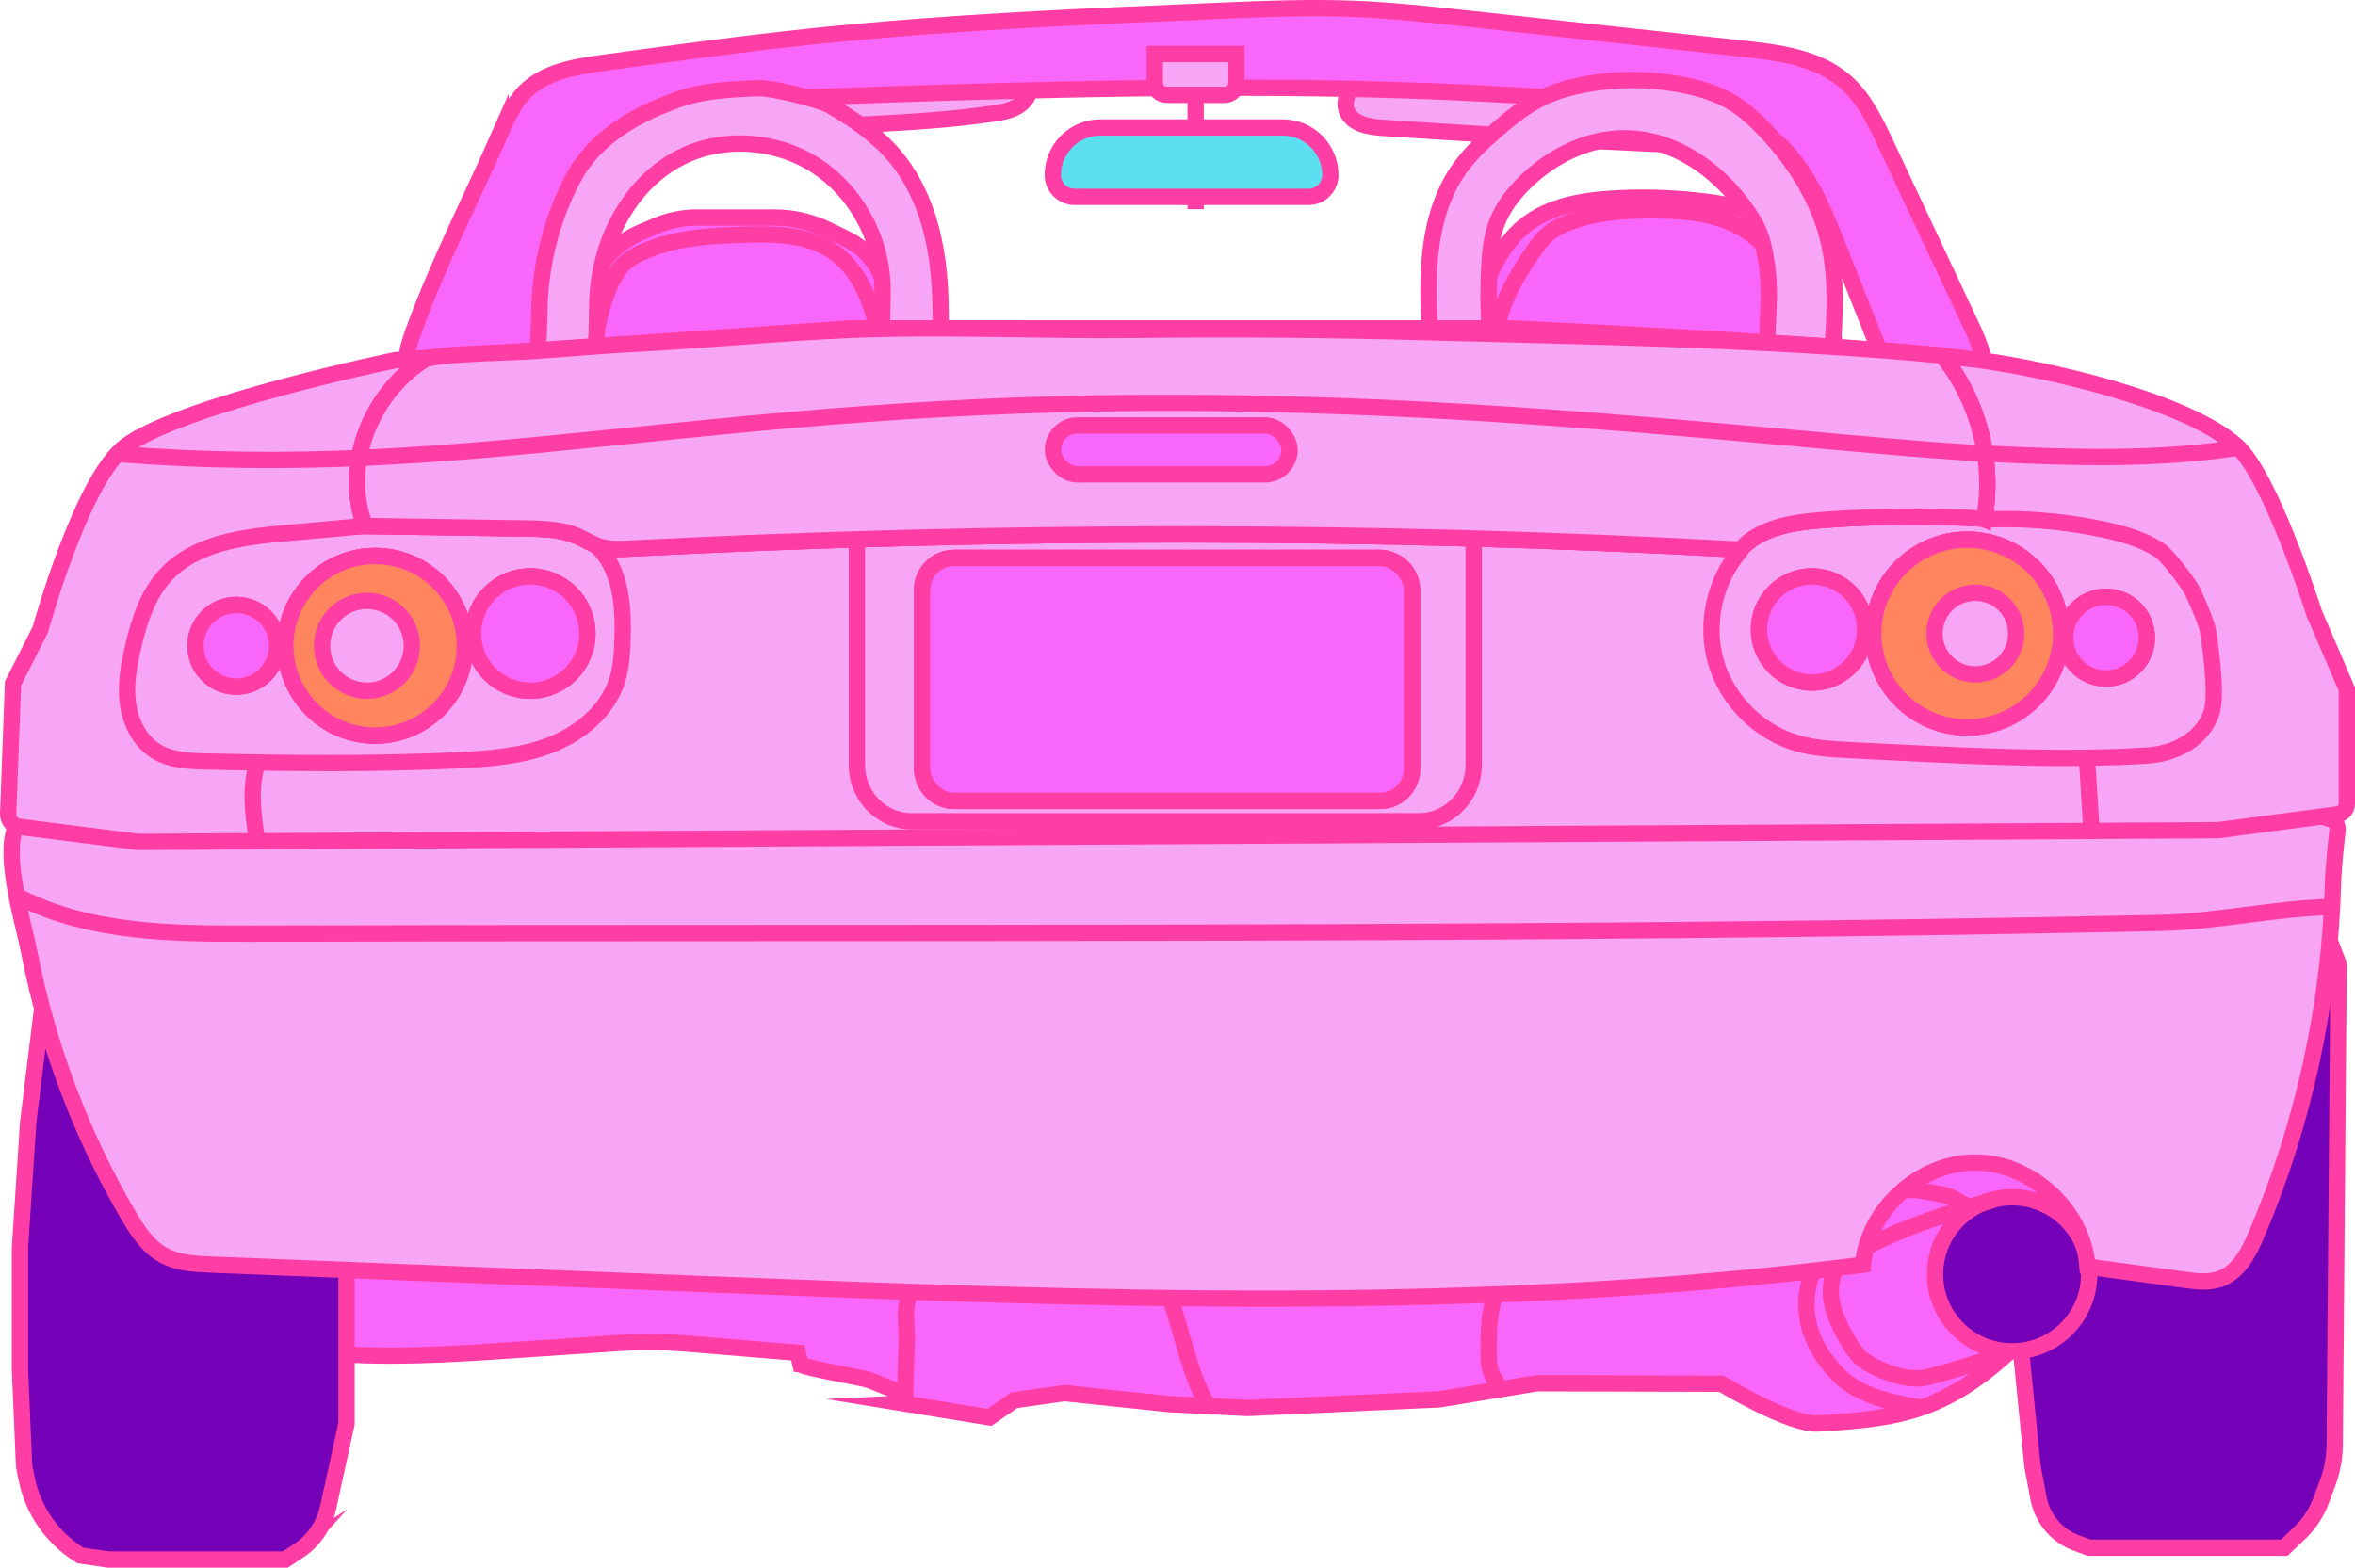<?xml version="1.0" encoding="UTF-8"?><svg id="Layer_2" xmlns="http://www.w3.org/2000/svg" viewBox="0 0 576.89 384.13"><defs><style>.cls-1{fill:#7400b8;}.cls-1,.cls-2,.cls-3,.cls-4,.cls-5,.cls-6{stroke:#ff3ea5;stroke-miterlimit:10;stroke-width:4px;}.cls-2{fill:#ff855f;}.cls-3{fill:#5cdff0;}.cls-4{fill:#f7a6f6;}.cls-5{fill:#f867fa;}.cls-6{fill:none;}</style></defs><g id="Layer_10"><path class="cls-1" d="M563.41,375.56l-3.86,3.68h-47.78l-3.12-1.15c-4.81-1.77-8.34-5.94-9.29-10.98l-1.48-7.86-3-30.21,3-92.8,64-29,11,29-.96,117.84c-.03,3.13-.6,6.23-1.69,9.17l-1.67,4.49c-1.1,2.96-2.87,5.64-5.15,7.82Z"/><g><path class="cls-5" d="M196.08,334.3l-.65-2.82c-8.04-.67-16.08-1.33-24.11-2-3.89-.32-7.78-.64-11.67-.67-3.76-.02-7.51,.23-11.27,.49-7.19,.49-14.37,.97-21.56,1.46-16.81,1.14-33.72,2.28-50.46,.42,.11-7.31,.69-14.61,1.73-21.85,.08-.57,.18-1.18,.58-1.59,.4-.42,1.01-.55,1.58-.66,17.68-3.2,35.81-.12,53.77,.24,9.8,.2,19.66-.42,29.37,.9,7.66,1.04,15.14,3.28,22.85,3.94,14.64,1.26,30.05-3.13,43.74,2.24,.5,.19,1.01,.42,1.34,.84,.56,.72,.41,1.74,.23,2.63-1.24,6.15-2.49,12.3-3.73,18.45-.26,1.3-.55,2.65-1.36,3.7-2.8,3.64-10.67-1.04-13.99-2-1.62-.47-16.22-3.04-16.38-3.72Z"/><path class="cls-5" d="M221.63,343.92l20.77,3.38,6.03-4.18,12.26-1.76,25.87,2.71,19.18,.94,46.85-2.12,23.87-3.95,45.2,.12s16.88,10.15,23.58,9.74c8.75-.53,17.65-1.1,25.9-4.06,15.22-5.47,26.4-18.32,36.86-30.65,1.3-1.53,2.62-3.09,3.37-4.95,.95-2.33,.94-4.93,.92-7.45-.05-5.44-.26-11.34-3.69-15.56-3.2-3.93-8.44-5.44-13.38-6.59-7.4-1.73-15.04-3.15-22.55-2.01-13.68,2.07-24.61,12.14-37.23,17.79-16.96,7.59-36.28,6.94-54.85,6.54-42.9-.93-85.85,.18-128.65,3.31-4.36,.32-8.73,.66-12.97,1.71-6.67,1.66-15.15,4.87-16.76,12.27-.63,2.93,0,6.3-.09,9.28-.13,4.38-.47,15.49-.47,15.49Z"/><path class="cls-6" d="M470.62,344.87c-6.48-.89-14.67-2.81-19.49-7.23-3.54-3.26-6.37-7.37-7.74-11.98-1.37-4.61-1.22-9.73,.81-14.1"/><path class="cls-6" d="M449.35,311.73c-1.19,2.86-1.04,6.14-.19,9.11s2.38,5.71,3.93,8.39c1.98,3.42,4.27,5,7.91,6.51,3.55,1.47,7.6,2.62,11.32,1.66,7.97-2.07,15.81-4.62,23.47-7.62"/><circle class="cls-1" cx="492.89" cy="312.24" r="18.88"/><path class="cls-6" d="M488.37,293.98c-10.65,3.16-21.01,6.32-30.9,11.4"/><path class="cls-6" d="M482.84,295.5c-1.43,.25-3.76-1.71-5.11-2.24-.82-.32-1.69-.49-2.56-.65-1.09-.21-2.17-.41-3.26-.62-1.84-.35-3.75-.7-5.55-.2"/><path class="cls-6" d="M367.34,340.29c-.45-1.36-1.42-2.48-1.97-3.8-.7-1.66-.71-3.51-.71-5.3,0-4.69,.02-9.5,1.64-13.9"/><path class="cls-6" d="M295.91,344.54c-4.7-8.11-6.1-17.66-9.34-26.45"/></g><path class="cls-1" d="M73.01,380.09l-3.11,2.04H26.5l-6.82-1-.48-.3c-6.59-4.21-11.17-10.91-12.7-18.58l-.6-3.01-1-23.53v-30.05l2-30.66,6-48.75H84.89v122.58l-4.5,20.55c-.96,4.4-3.62,8.25-7.39,10.72Z"/><path class="cls-4" d="M356.74,32.48c-5.97-.38-11.93-.76-17.9-1.14-3.39-.22-7.43-.86-8.81-3.96-1.34-3,.93-6.61,3.94-7.92s6.45-.97,9.71-.6c25.45,2.9,50.9,5.8,76.36,8.7,4.01,.46,11.93,5.76,5.18,8.78-1.92,.86-5.34-.39-7.33-.56-3.86-.34-7.78-.32-11.66-.49-16.51-.71-33-1.76-49.48-2.81Z"/><path class="cls-4" d="M158.86,37.31c-1.66,.5-3.38,1.04-5.09,.78-1.71-.26-3.4-1.61-3.4-3.34,0-.78,.34-1.53,.75-2.19,3.21-5.21,10.17-6.28,16.23-7.14,25.95-3.69,52.7-14.29,79.22-10.19,4.28,.66,7.4,2.23,5.7,7.09s-6.67,5.19-11.08,5.8c-13.14,1.83-26.42,2.17-39.66,2.93-14.36,.82-28.83,2.1-42.67,6.25Z"/><path class="cls-5" d="M122.63,32.47c1.56-3.54,3.18-7.16,5.89-9.92,4.92-4.99,12.4-6.21,19.35-7.16,17.16-2.35,34.32-4.71,51.54-6.51,32.94-3.44,66.06-4.83,99.16-6.22,11.09-.47,22.19-.93,33.27-.48,9.24,.37,18.45,1.38,27.64,2.38,22.48,2.46,44.96,4.91,67.45,7.37,8.85,.97,18.29,2.18,25.02,8.01,4.66,4.03,7.4,9.78,10.02,15.35,7.01,14.92,14.02,29.84,21.03,44.76,2.35,5.01,4.67,11.08,1.74,15.78-3.24,5.21-11.37,5.14-16.28,1.47-4.91-3.67-7.39-9.67-9.65-15.37-2.92-7.38-5.85-14.75-8.77-22.13-4.4-11.1-9.56-23.08-20.1-28.69-5.55-2.96-11.96-3.75-18.22-4.42-72.84-7.78-146.33-5.22-219.54-2.66-17.93,.63-38.52,2.62-48.82,17.31-6.32,9.01-7.03,20.63-8.48,31.54-1.39,10.47-4.81,22.33-14.5,26.53-5.83,2.53-14.54,1.16-18.74-3.93-3.53-4.28-2.04-9.66-.32-14.4,5.99-16.52,14.22-32.52,21.31-48.61Z"/><g><path class="cls-5" d="M220.89,87.24h-81l4.17-15.5c1.78-6.63,6.51-12.07,12.83-14.76l3.79-1.62c3.2-1.36,6.64-2.06,10.11-2.06h18.84c4.58,0,9.09,1.04,13.2,3.05l4.55,2.22c4.75,2.32,8.22,6.65,9.45,11.79l4.05,16.88Z"/><path class="cls-5" d="M145.17,86.68c.98-6.01,2-12.11,4.66-17.59,.8-1.65,1.76-3.24,3.08-4.51,1.27-1.22,2.84-2.08,4.45-2.8,7.77-3.52,16.52-4.04,25.04-4.28,7.54-.21,15.63-.09,21.82,4.23,3.9,2.72,6.63,6.87,8.4,11.28,1.78,4.41,2.68,9.11,3.58,13.78"/></g><path class="cls-4" d="M140.31,43.86c6.58-12.63,20.72-17.57,25.37-19.31,6.4-2.39,13.37-2.68,20.19-2.94,3.01-.11,14.91,2.72,17.63,4.33,5.5,3.24,10.89,6.85,15.11,11.64,5.21,5.91,8.41,13.4,10.08,21.1,1.67,7.7,1.89,15.65,1.67,23.52-.07,2.74-.34,5.79-2.38,7.61-1.89,1.69-4.69,1.77-7.22,1.76-.77,0-1.61-.03-2.23-.49-.51-.38-.79-.99-1.02-1.59-2.45-6.44-.99-13.61-1.38-20.49-.64-11.31-6.75-22.27-16.26-28.43-9.51-6.16-22.22-7.21-32.45-2.34-12.41,5.91-19.91,19.61-20.96,33.32-.34,4.41-.1,8.85-.48,13.26-.26,3.01-.93,6.22-3.15,8.27-1.93,1.78-4.89,2.35-7.34,1.4-4.2-1.63-4.31-4.9-3.84-8.59,.6-4.8,.29-9.77,.71-14.61,.83-9.54,3.46-18.83,7.94-27.42Z"/><g><path class="cls-5" d="M361.76,75.66c2.56-7.46,5.52-15.25,11.62-20.24,6.09-4.98,14.33-6.35,22.18-6.79,7.4-.41,14.84-.16,22.2,.77,4.55,.57,9.17,1.43,13.14,3.73,3.87,2.24,6.86,5.71,9.68,9.18,2.08,2.56,4.12,5.19,5.49,8.18,1.34,2.94,2,6.14,2.6,9.32,.69,3.62,1.32,7.26,1.9,10.9,.11,.66,.21,1.37-.04,1.99-.27,.68-.89,1.14-1.5,1.54-9.92,6.55-22.72,5.92-34.59,5.65-16.46-.38-33.2,.36-49.12-3.88-2.3-.61-4.7-1.41-6.24-3.22-2.1-2.47-1.54-5.39-.22-8,1.43-2.83,1.82-6.02,2.89-9.13Z"/><path class="cls-6" d="M366.66,80.39c1.42-6.99,5.07-13.34,9.21-19.16,.98-1.38,2-2.75,3.28-3.85,1.34-1.15,2.94-1.97,4.58-2.65,6.63-2.74,13.98-3.18,21.16-3.17,8.25,.01,17,.74,23.71,5.54,4.72,3.38,8,8.55,9.67,14.11s1.78,11.5,1,17.26"/></g><path class="cls-4" d="M350.53,60.65c.92-7.04,3.12-14.05,7.32-19.78,2.42-3.3,5.44-6.12,8.52-8.81,3.7-3.22,7.56-6.35,12.02-8.4,2.88-1.33,5.95-2.19,9.05-2.81,8.29-1.66,16.91-1.65,25.19,.04,4.14,.84,8.23,2.11,11.84,4.31,3.01,1.83,5.61,4.26,8.03,6.83,7.31,7.76,13.19,17.11,15.55,27.51,1.98,8.73,1.41,17.81,.84,26.74-.22,3.42-.81,7.43-3.84,9.02-2.02,1.06-4.57,.6-6.5-.61-4.48-2.82-5.8-8.8-5.56-14.09s.61-10.59-.18-15.83c-.57-3.78-1.25-7.31-3.23-10.58-6.82-11.23-18.61-20.36-31.75-20.31-8.79,.03-17.24,4.18-23.64,10.19-3.27,3.07-6.12,6.71-7.65,10.93-1.22,3.37-1.55,6.98-1.73,10.56-.24,4.66-.23,9.33,.02,13.99,.19,3.65,.27,7.93-2.61,10.18-2.22,1.73-5.58,1.45-7.89-.15-4.11-2.86-4.07-6.96-4.24-11.39-.23-5.85-.3-11.72,.46-17.53Z"/><g><path class="cls-4" d="M31.37,297.64c2.28,3.9,4.86,7.9,8.84,10.02,3.47,1.85,7.55,2.05,11.47,2.2,40.27,1.6,80.54,3.2,120.8,4.79,94.68,3.73,189.88,7.35,283.86-4.74,1.27-13.62,14.04-25.17,27.72-25.06,13.68,.11,26.26,11.86,27.31,25.5,7.94,1.08,15.89,2.16,23.83,3.24,2.87,.39,5.87,.77,8.6-.2,4.58-1.62,7.07-6.46,8.98-10.94,11.57-27.16,17.95-56.51,18.72-86.02,.1-3.75,.74-9.73,1.11-12.96,.15-1.3-.66-2.51-1.93-2.85-3.57-.98-10.5-2.82-13.13-3.19-17.66-2.48-35.58,3.12-53.35,1.58-9.49-.82-18.7-3.65-28.17-4.66-10.97-1.16-22.04,.15-33.02,1.28-54.86,5.65-110.19,6.66-165.22,3.03-16.35-1.08-32.73-2.57-49.09-1.69-14.98,.81-29.8,3.6-44.79,4.18-20.59,.81-41.09-2.55-61.62-4.31-30.34-2.6-60.86-1.7-91.3-.81-6.84,.2-23.67-1.01-27.09,6.54-3.25,7.17,1.85,23.52,3.29,30.89,4.41,22.53,12.57,44.32,24.15,64.15Z"/><path class="cls-6" d="M4.98,219.94c17.29,8.74,37.49,8.9,56.86,8.84,155.77-.45,311.54,.67,467.28-2.63,14.09-.3,28.17-3.61,42.26-3.93"/></g><g><path class="cls-4" d="M566.89,150.24s-10.58-33.47-19-41c-12.38-11.06-46.54-18.83-63-21-2.57-.34-5.62-.68-9.03-1.02,5.5,6.87,9.06,15.23,10.38,23.92,.8,5.28,.77,10.69-.16,15.95-13.4-.79-26.85-.67-40.22,.38-6.96,.54-14.96,1.92-19.52,7.2-90.59-5-181.44-4.87-272.06-.26-2.41,.13-4.89,.25-7.2-.45-2.03-.61-3.83-1.82-5.78-2.64-3.93-1.67-8.32-1.76-12.58-1.83-13.1-.2-26.21-.41-39.31-.61-2.05-5.35-2.42-11.1-1.43-16.66,1.71-9.63,7.53-18.66,15.88-24.03,.33-.21,.99-.4,1.92-.57l-8.89,.62s-52.04,10.76-66,21c-10.86,7.97-21,45-21,45l-6.7,13.23-1.19,31.91c-.06,1.62,1.12,3.02,2.73,3.22l29.11,3.7,29.12-.16,449.39-2.54,31.05-.18,29.26-3.88c1.28-.17,2.23-1.26,2.23-2.55v-28.12l-8-18.63ZM57.89,168.24c-5.52,0-10-4.48-10-10s4.48-10,10-10,10,4.48,10,10-4.48,10-10,10Zm34,12c-12.15,0-22-9.85-22-22s9.85-22,22-22,22,9.85,22,22-9.85,22-22,22Zm38-11c-7.73,0-14-6.27-14-14s6.27-14,14-14,14,6.27,14,14-6.27,14-14,14Zm216,19.18c0,4.32-3.5,7.82-7.82,7.82h-104.36c-4.32,0-7.82-3.5-7.82-7.82v-43.88c0-4.32,3.5-7.82,7.82-7.82h104.36c4.32,0,7.82,3.5,7.82,7.82v43.88Zm98-21.18c-7.18,0-13-5.82-13-13s5.82-13,13-13,13,5.82,13,13-5.82,13-13,13Zm38,11c-12.7,0-23-10.3-23-23s10.3-23,23-23,23,10.3,23,23-10.3,23-23,23Zm34-12c-5.52,0-10-4.48-10-10s4.48-10,10-10,10,4.48,10,10-4.48,10-10,10Z"/><circle class="cls-6" cx="57.89" cy="158.24" r="10"/><circle class="cls-6" cx="91.89" cy="158.24" r="22"/><circle class="cls-6" cx="129.89" cy="155.24" r="14"/><rect class="cls-6" x="225.89" y="136.72" width="120" height="59.52" rx="7.82" ry="7.82"/><circle class="cls-6" cx="443.89" cy="154.24" r="13"/><path class="cls-6" d="M486.08,127.09c-13.4-.79-26.85-.67-40.22,.38-6.96,.54-14.96,1.92-19.52,7.2-90.59-5-181.44-4.87-272.06-.26-2.41,.13-4.89,.25-7.2-.45-2.03-.61-3.83-1.82-5.78-2.64-3.93-1.67-8.32-1.76-12.58-1.83-13.1-.2-26.21-.41-39.31-.61-2.05-5.35-2.42-11.1-1.43-16.66,1.71-9.63,7.53-18.66,15.88-24.03,.33-.21,.99-.4,1.92-.57l18.69-1.3,83.88-5.85h162.13s40.32,1.89,74.87,4.28c.14,.01,.27,.02,.41,.03,11.18,.78,21.74,1.61,30.1,2.44,5.5,6.87,9.06,15.23,10.38,23.92,.8,5.28,.77,10.69-.16,15.95Z"/><circle class="cls-6" cx="481.89" cy="155.24" r="23"/><circle class="cls-6" cx="515.89" cy="156.24" r="10"/><path class="cls-4" d="M486.08,127.09c-13.4-.79-26.85-.67-40.22,.38-6.96,.54-14.96,1.92-19.52,7.2-90.59-5-181.44-4.87-272.06-.26-2.41,.13-4.89,.25-7.2-.45-2.03-.61-3.83-1.82-5.78-2.64-3.93-1.67-8.32-1.76-12.58-1.83-13.1-.2-26.21-.41-39.31-.61-2.05-5.35-2.42-11.1-1.43-16.66,1.71-9.63,7.53-18.66,15.88-24.03,.33-.21,.99-.4,1.92-.57,3.42-.64,10.54-1.01,18.69-1.3,9.87-.35,21.25-1.57,29.36-1.97,18.15-.88,36.29-2.76,54.44-3.51,23.41-.97,46.82,.27,70.25-.01,23.13-.28,46.26-.09,69.38,.53,32.15,.87,65.03,1.41,97.45,3.39,.14,.01,.27,.02,.41,.03,10.06,.61,20.08,1.37,30.01,2.32,.03,.04,.06,.08,.09,.12,5.5,6.87,9.06,15.23,10.38,23.92,.8,5.28,.77,10.69-.16,15.95Z"/><rect class="cls-5" x="257.92" y="104.24" width="57.97" height="12" rx="6" ry="6"/><path class="cls-6" d="M28.89,111.24c86.55,6.94,144-13,261.17-12.53,84.85,.34,159.35,10.69,198.53,12.54,19.83,.94,39.82,1.48,59.45-1.53"/><path class="cls-6" d="M361,132.24v55.19c0,7.62-6.03,13.81-13.46,13.81h-124.19c-7.43,0-13.46-6.18-13.46-13.81v-55.19"/><rect class="cls-5" x="225.89" y="136.72" width="120" height="59.52" rx="7.82" ry="7.82"/><path class="cls-6" d="M146.11,133.73c6.05,5.62,6.66,14.87,6.38,23.12-.11,3.3-.3,6.63-1.29,9.78-2.35,7.52-9.04,13.07-16.38,15.93s-15.35,3.41-23.22,3.77c-20.33,.92-40.7,.74-61.04,.26-4.22-.1-8.65-.27-12.25-2.45-4.02-2.43-6.33-7.06-6.97-11.72s.21-9.38,1.28-13.96c1.49-6.34,3.55-12.81,7.98-17.58,7.28-7.86,18.98-9.31,29.65-10.27,6.79-.61,13.59-1.23,20.38-1.84"/><circle class="cls-2" cx="91.89" cy="158.24" r="22"/><circle class="cls-4" cx="89.89" cy="158.24" r="11"/><circle class="cls-5" cx="129.89" cy="155.24" r="14"/><circle class="cls-5" cx="57.89" cy="158.24" r="10"/><path class="cls-6" d="M62.81,187.87c-1.69,5.99-.69,12.19,.16,18.36"/><path class="cls-6" d="M511.19,185.25c.4,6.4,.81,12.8,1.21,19.19"/><path class="cls-6" d="M426.43,134.84c-6.46,7.37-8.82,18.12-6.04,27.52,2.78,9.4,10.61,17.14,20.04,19.81,4.24,1.2,8.69,1.43,13.09,1.65,3.54,.18,7.08,.35,10.63,.53,20.57,1.02,41.18,2.04,61.73,.78,3.49-.21,6.75-1.13,9.73-2.96,2.98-1.84,5.4-4.71,6.28-8.09,1.26-4.83-.76-18.08-1.04-19.65-.35-1.97-3.28-8.74-4.12-10.18-1.17-1.98-5.7-7.97-7.43-9.2-5.31-3.78-13.83-5.42-20.26-6.44-7.83-1.24-15.79-1.67-23.71-1.28"/><circle class="cls-5" cx="443.89" cy="154.24" r="13"/><circle class="cls-2" cx="481.89" cy="155.24" r="23"/><circle class="cls-4" cx="483.89" cy="155.24" r="10"/><circle class="cls-5" cx="515.89" cy="156.24" r="10"/></g><path class="cls-4" d="M282.89,13.24h20v7.11c0,1.6-1.3,2.89-2.89,2.89h-14.22c-1.6,0-2.89-1.3-2.89-2.89v-7.11h0Z"/><line class="cls-6" x1="292.89" y1="23.24" x2="292.89" y2="51.24"/><path class="cls-3" d="M269.54,31.24h44.7c6.43,0,11.65,5.22,11.65,11.65h0c0,2.95-2.4,5.35-5.35,5.35h-57.3c-2.95,0-5.35-2.4-5.35-5.35h0c0-6.43,5.22-11.65,11.65-11.65Z"/></g></svg>